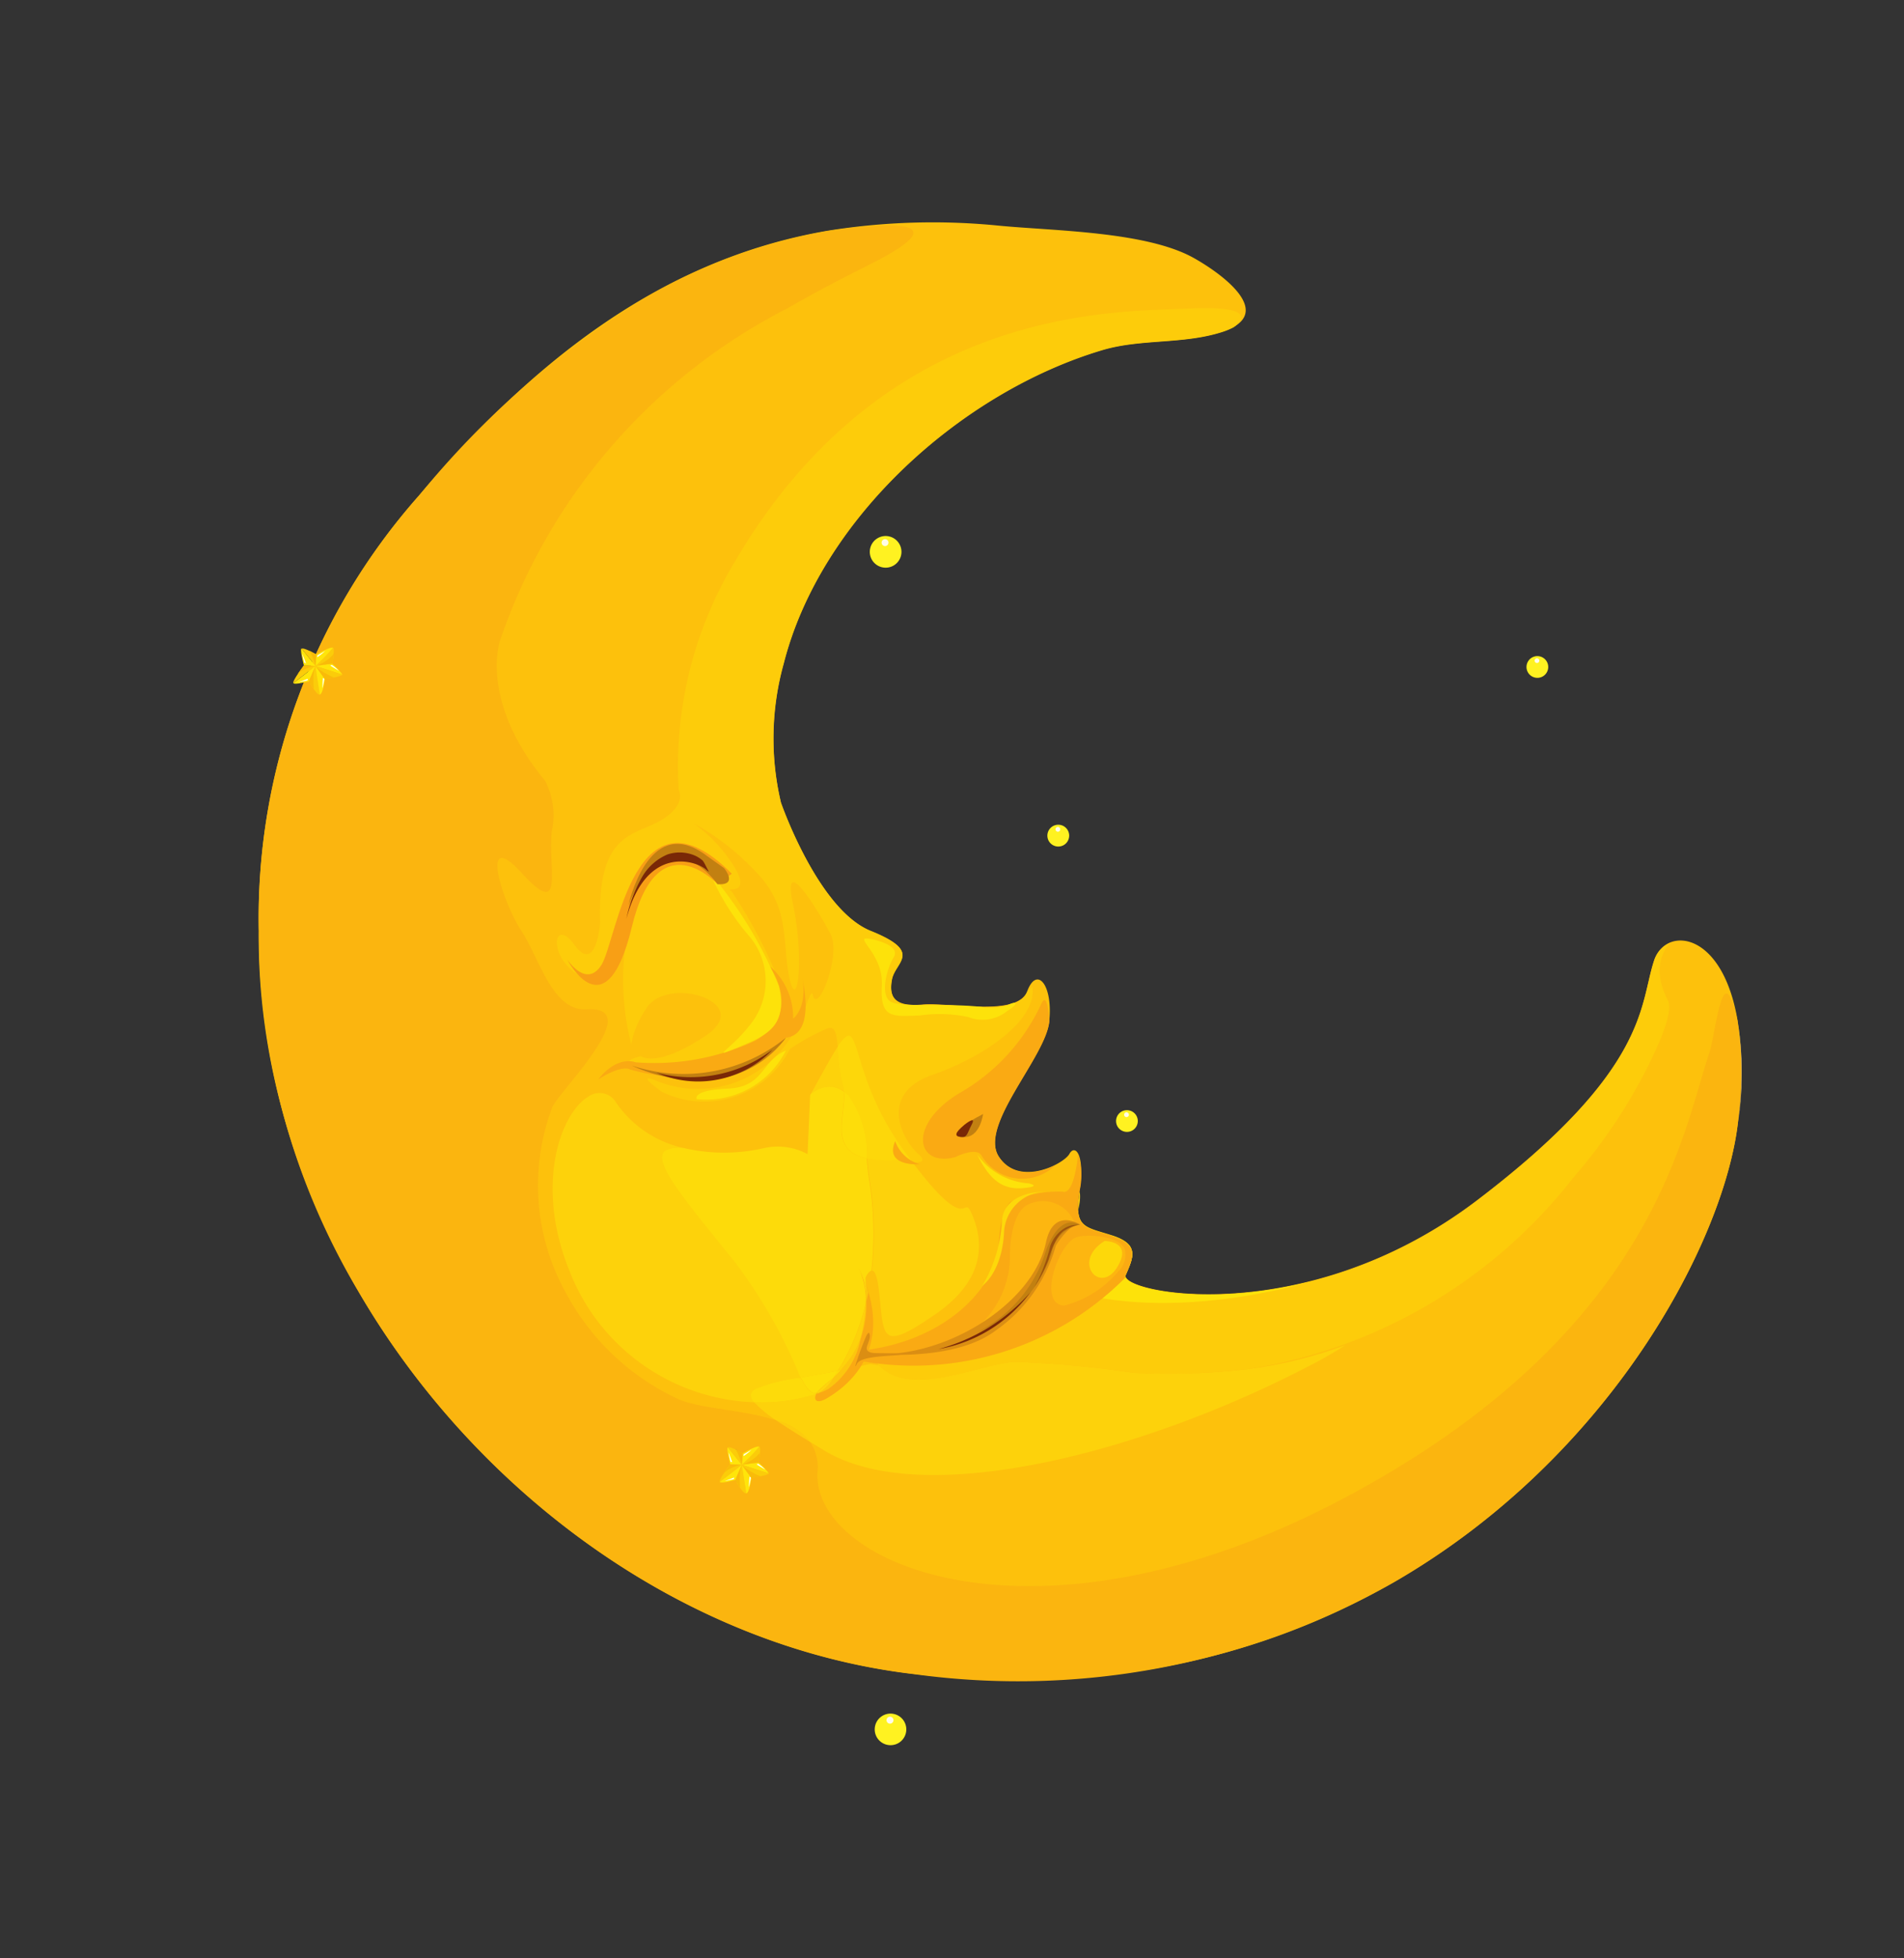 <svg xmlns="http://www.w3.org/2000/svg" xmlns:xlink="http://www.w3.org/1999/xlink" width="47.146" height="48.471" viewBox="0 0 47.146 48.471">
  <rect x="0" y="0" width="47.146" height="48.471" fill="#333333" stroke="none"/>
  <defs>
    <radialGradient id="radial-gradient" cx="0.509" cy="307.649" r="231.348" gradientUnits="objectBoundingBox">
      <stop offset="0" stop-color="#fcd662"/>
      <stop offset="0.088" stop-color="#e6ce63"/>
      <stop offset="0.338" stop-color="#adba67"/>
      <stop offset="0.523" stop-color="#89ae6a"/>
      <stop offset="0.622" stop-color="#7caa6b"/>
      <stop offset="0.753" stop-color="#608a65"/>
      <stop offset="0.835" stop-color="#547b63"/>
      <stop offset="0.945" stop-color="#386f65"/>
      <stop offset="1" stop-color="#3b6861"/>
    </radialGradient>
    <radialGradient id="radial-gradient-2" cx="-823.499" cy="310.541" r="549.819" gradientTransform="matrix(-1.223, 0, 0, 1, -2934.36, 0)" xlink:href="#radial-gradient"/>
    <radialGradient id="radial-gradient-3" cx="-407.41" cy="105.714" r="202.071" gradientTransform="matrix(-1.626, 0, 0, 1, -2483.447, 0)" xlink:href="#radial-gradient"/>
    <radialGradient id="radial-gradient-4" cx="0.462" cy="-208.433" r="214.355" xlink:href="#radial-gradient"/>
    <radialGradient id="radial-gradient-5" cx="-621.433" cy="-204.681" r="564.253" gradientTransform="matrix(-1.189, 0, 0, 1, -2222.289, 0)" xlink:href="#radial-gradient"/>
    <radialGradient id="radial-gradient-6" cx="-306.609" cy="-79.191" r="209.281" gradientTransform="matrix(-1.622, 0, 0, 1, -2151.145, 0)" xlink:href="#radial-gradient"/>
  </defs>
  <g id="Group_1" data-name="Group 1" transform="translate(0 16.595) rotate(-30)">
    <path id="Path_1" data-name="Path 1" d="M224.252,22.545c.429.719,1.085,2.227-.278,1.945-1-.206-1.844-.867-2.818-1.1-3.538-.843-8.119.115-10.712,2.776a6.9,6.9,0,0,0-1.78,2.947s-.531,2.754.338,3.864.144.966-.145,1.3-.289.628.337.919,1.886,1.449,2.416,1.014.629.193.1.917-2.8,1.353-2.755,2.271,1.305.967,1.547.821.339.194-.241.918-.34.82.144,1.352.2.726-.192,1.016,3.139,3.43,8.455,2.755,5.895-2.173,6.763-2.947,2.56.774-.19,4.493-13.772,9.614-24.5,1.643c-7.083-5.266-9.375-16.427-4.862-24.048a15.774,15.774,0,0,1,8.818-7.347c3.938-1.393,7.992-2.108,12.029-.624a16.427,16.427,0,0,1,3.762,2.025C221.585,20.237,223.557,21.388,224.252,22.545Z" transform="translate(-193.553 -16.615)" fill="#fdc10c"/>
    <path id="Path_2" data-name="Path 2" d="M195.477,92.742l-.005.008a8.011,8.011,0,0,1-1.245,2.192A9.118,9.118,0,0,0,195.477,92.742Z" transform="translate(-162.543 -63.744)" fill="#fcd377"/>
    <path id="Path_3" data-name="Path 3" d="M212.33,16.616a13.567,13.567,0,0,1,4.726.823s3.328,1.26,1.044,1.26q-.23,0-.539-.017c-.69-.041-1.467-.079-2.295-.079a14.5,14.5,0,0,0-10.282,3.557s-1.209,1.015-.776,3.575a1.874,1.874,0,0,1-.48,1.159c-.356.481-.6,1.243-.826,1.243-.114,0-.223-.193-.336-.71-.093-.424-.191-.591-.288-.591-.251,0-.471,1.167-.437,1.8.047.869-.337,2.126.435,2.512,1.311.657-1.538,1.388-1.947,1.663a5.47,5.47,0,0,0-2.014,4.183,6.02,6.02,0,0,0,1.076,3.612c.348.5,1.286,1.056,1.855,1.695.116.237.268.528.459.881a1.068,1.068,0,0,1-.2.72c-1.306,1.932,2.367,6.813,11.017,7.1.3.011.6.015.889.015,7.971,0,10.9-3.732,12.394-5.039.261-.23.874-1.067,1.076-1.067.094,0,.1.185-.064.7a9.119,9.119,0,0,1-1.251,2.2c-1.752,2.365-6.844,5.61-13.077,5.61a18.9,18.9,0,0,1-11.419-3.966c-4.594-3.415-7.172-9.309-7.187-15.108a17.456,17.456,0,0,1,2.325-8.94,15.774,15.774,0,0,1,8.818-7.347A22.035,22.035,0,0,1,212.33,16.616Z" transform="translate(-193.884 -16.616)" fill="#fbb50f"/>
    <path id="Path_4" data-name="Path 4" d="M226.9,82.313a4.424,4.424,0,0,0,1.424.59h0c-.161.14-.027.22.171.22a2.468,2.468,0,0,0,1.146-.264c.07.023.144.045.216.069.054.042.111.088.176.138.278,1.1,2.117,1.2,2.943,1.6a25.606,25.606,0,0,1,2.415,1.709,16.786,16.786,0,0,0,2.568,1.367,11,11,0,0,0,2.315.666c-.12.008-.262.013-.428.013-.151,0-.317,0-.505-.011-4.767-.191-10.168-1.714-11.533-4.188-.068-.129-.137-.251-.2-.365a1.629,1.629,0,0,0-.459-.881A2.764,2.764,0,0,1,226.9,82.313Z" transform="translate(-219.783 -57.288)" fill="#fdd20b"/>
    <path id="Path_5" data-name="Path 5" d="M260.146,84.043a1.629,1.629,0,0,1,.459.881C260.414,84.571,260.262,84.28,260.146,84.043Z" transform="translate(-252.781 -58.359)" fill="#fdcc0d"/>
    <path id="Path_6" data-name="Path 6" d="M201.974,81.015c-.58.725-.34.82.144,1.352s.2.726-.192,1.016,3.139,3.43,8.455,2.755,5.895-2.173,6.763-2.947a.708.708,0,0,1,.58-.187s-.724.138-.771,1.2c-.019.367-.976.986-1.232,1.161a13.234,13.234,0,0,1-2.988,1.47,12.714,12.714,0,0,1-9.289.1,16.788,16.788,0,0,1-2.568-1.367,25.6,25.6,0,0,0-2.415-1.709c-.848-.4-2.763-.5-2.961-1.684-.075-.461.187-.163.84.132a4.208,4.208,0,0,0,2.737.255C201.732,81.981,201.974,81.015,201.974,81.015Z" transform="translate(-185.27 -56.484)" fill="#fdcc0a"/>
    <path id="Path_7" data-name="Path 7" d="M208.865,44.333c-.53.435-1.786-.724-2.416-1.014s-.627-.58-.337-.919,1.015-.192.145-1.3-.338-3.864-.338-3.864a6.9,6.9,0,0,1,1.78-2.947c2.593-2.661,7.174-3.619,10.712-2.776.974.231,1.82.892,2.818,1.1a1.766,1.766,0,0,0,.275.035s1.033-.047-.706-.949-6.57-3.865-13.013-.129a9.781,9.781,0,0,0-3.9,4.122s0,.434-.774.434-1.5-.531-2.561,1.45c0,0-.723,1.064-.82.146s-.8,0-.194.846,1.039-.194,1.593-.653c0,0,.412-.411-.167.265a6.545,6.545,0,0,0-1.183,2.173c-.123.485-.146.049.723-.385s2.393,1.232.919,1.329-1.642-.364-1.642-.364-1.16-.336.965.75,2.752.241,2.875-.337a11.878,11.878,0,0,0,.144-2.827c-.045-.081-.01-.051.052-.022.107.048.3.1.31-.389a3.741,3.741,0,0,0-.338-1.521,6.208,6.208,0,0,1,.748,1.86c.288,1.183-.339,1.812-.606,2.657s.557-.216.992-1.546.46.531.435,1.111-1.281,1.57-1.135,1.086c.056-.186-.211.132-.7.448a2.708,2.708,0,0,1-3.691-.52s-.411-.556-.048.266a2.38,2.38,0,0,0,3.283.676,5.516,5.516,0,0,1,1.065.024c.362.073-.219.725-.385,1.425s-1.6,1.353.264,2.271c0,0,.676.628.507.12s-.119-1.788,1.282-1.521,2.946.1,3.235-.652Z" transform="translate(-190.809 -24.73)" fill="#fdcc0a"/>
    <path id="Path_8" data-name="Path 8" d="M229.427,83.495c.485.533.2.726-.192,1.016-.26.194,1.235,1.664,3.841,2.413,0,0-3.71-.835-5.581-3.154-1.1-1.362-.561-.946.256-.531C228.328,83.531,229.042,83.821,229.427,83.495Z" transform="translate(-212.579 -57.612)" fill="#fde20a"/>
    <path id="Path_9" data-name="Path 9" d="M235.729,80.587c-.131-.356.273-.138.273-.138,1.98.828,3.653.2,4.17-.6s.8-.774.8-.774a2.865,2.865,0,0,1,1.224.419c.166.187.55-.262.8-.6a1.7,1.7,0,0,1-.43.809c-.58.725-.34.82.144,1.352s.2.726-.192,1.016a.062.062,0,0,0-.024.044A7.4,7.4,0,0,1,235.729,80.587Z" transform="translate(-225.867 -55.169)" fill="#faaa13"/>
    <path id="Path_10" data-name="Path 10" d="M254.3,78.1a2.407,2.407,0,0,1-1.242,1.822,3.671,3.671,0,0,1-.689.249c-.13.035-.458.039-.56.126-.161.14-.027.22.171.22C252.415,80.513,254.13,80.439,254.3,78.1Z" transform="translate(-243.271 -54.677)" fill="#faaa13"/>
    <path id="Path_11" data-name="Path 11" d="M233.679,71.658c0-.259-.579-.29-.579-.29-.967-.259-.645-1.288.87-1.321a4.919,4.919,0,0,0,2.867-.9c.229-.165.124.13-.034.461l-.014.021c-.531.725-2.8,1.353-2.755,2.271.032.638.651.856,1.105.88A1.171,1.171,0,0,1,233.679,71.658Z" transform="translate(-218.635 -49.107)" fill="#faaa13"/>
    <path id="Path_12" data-name="Path 12" d="M246.512,58.62a5.916,5.916,0,0,0,2.8,1.014c1.449.049,1.256-1.449,1.256-1.449a1.69,1.69,0,0,1-.139,1.451c.44-.092.656-.626.694-.737-.388,1.15-.831,1.167-1.082,1.054a2.271,2.271,0,0,1-1.068.214,5.252,5.252,0,0,1-2.657-1.449c-.144-.241-.82-.193-.82-.193C246.223,58.233,246.512,58.62,246.512,58.62Zm4.613.278.01-.021A.1.1,0,0,1,251.125,58.9Z" transform="translate(-237.732 -42.35)" fill="#faaa13"/>
    <path id="Path_13" data-name="Path 13" d="M252.015,60.7a4.034,4.034,0,0,1-3.652-1.308S249.821,61.6,252.015,60.7Z" transform="translate(-239.703 -43.097)" fill="#c28011"/>
    <path id="Path_14" data-name="Path 14" d="M237.885,84.746a.571.571,0,0,0,.416-.385c.083-.346-.619-.823-.891-.871-.462-.077-1.662.948-1.1,1.314A2.585,2.585,0,0,0,237.885,84.746Z" transform="translate(-221.35 -58.014)" fill="#fdb610"/>
    <path id="Path_15" data-name="Path 15" d="M239.24,75.625a1.707,1.707,0,0,0,.75,1.257s.265.241-.194.024S239.192,76.3,239.24,75.625Z" transform="translate(-224.276 -53.148)" fill="#fde20a"/>
    <path id="Path_16" data-name="Path 16" d="M237,84.628s.628.363-.072.726S236.036,84.654,237,84.628Z" transform="translate(-220.373 -58.721)" fill="#fdd80a"/>
    <path id="Path_17" data-name="Path 17" d="M241.343,79.561s-.82-.484-1.239.08a3.493,3.493,0,0,1-1.241,1.175s.565-.032,1.112-.853A1.057,1.057,0,0,1,241.343,79.561Z" transform="translate(-225.412 -55.465)" fill="#fdd80a"/>
    <path id="Path_18" data-name="Path 18" d="M239.925,80.922s.482-.838.965-.838a.841.841,0,0,1,.806.983s-.614-.177-.791.129a2.77,2.77,0,0,1-2.4.952,3.593,3.593,0,0,0-.433-.027A2.326,2.326,0,0,0,239.925,80.922Z" transform="translate(-225.491 -55.908)" fill="#fdb610"/>
    <path id="Path_19" data-name="Path 19" d="M244.1,82.381s-.354-.71-.95-.048c-1.086,1.208-3.768,1.244-5.254.144,0,0,1.739,1.305,3.093,1.125a3.791,3.791,0,0,0,2.331-1.076S243.9,82.211,244.1,82.381Z" transform="translate(-227.795 -57.126)" fill="#db8e13"/>
    <path id="Path_20" data-name="Path 20" d="M241.433,82.577a.873.873,0,0,0-.966.257,3.156,3.156,0,0,1-2.576.774,3.358,3.358,0,0,0,2.383-.8S241.079,82,241.433,82.577Z" transform="translate(-225.133 -57.322)" fill="#c28011"/>
    <path id="Path_21" data-name="Path 21" d="M234.927,59.924s.557.483.243.653-.8.676-.6.941,1.138.677,1.862,1.208a1.384,1.384,0,0,0,.578.29c.217,0,.337.1-.07.12a.98.98,0,0,1-.92-.361A3.5,3.5,0,0,0,235,62.145c-.58-.314-.894-.41-.436-1.11S234.493,59.537,234.927,59.924Z" transform="translate(-219.553 -43.364)" fill="#fde20a"/>
    <path id="Path_22" data-name="Path 22" d="M251.308,63.323a2.215,2.215,0,0,1-2.512-.065s0-.257.8.162S250.664,63.226,251.308,63.323Z" transform="translate(-239.161 -45.443)" fill="#fde20a"/>
    <path id="Path_23" data-name="Path 23" d="M248.708,51.078a10.281,10.281,0,0,1,.076,3.287c-.316.99-.872.894-1.646.8s-.142-.048.509-.315a1.718,1.718,0,0,0,1.111-1.981A6.048,6.048,0,0,1,248.708,51.078Z" transform="translate(-235.991 -37.951)" fill="#fde20a"/>
    <path id="Path_24" data-name="Path 24" d="M250.682,49.489l-.435.048s-.485-2.125-2.368-.144-1.788-.1-1.788-.1.048.871.675.533S249.812,46.2,250.682,49.489Z" transform="translate(-237.505 -36.071)" fill="#f89f15"/>
    <path id="Path_25" data-name="Path 25" d="M248.831,49.324s.1.556-.338.265c0,0-.2-2.2-2.172-.651,0,0,1.521-1.692,2.245-.195Z" transform="translate(-235.751 -36.122)" fill="#c28011"/>
    <path id="Path_26" data-name="Path 26" d="M252.1,79.351a1.785,1.785,0,0,1-.039.184c-.053.063-.109.125-.166.186.018-.036.039-.071.056-.107C252.006,79.528,252.057,79.441,252.1,79.351Z" transform="translate(-241.138 -55.454)" fill="#fcc60e"/>
    <path id="Path_27" data-name="Path 27" d="M260.337,59.722a.473.473,0,0,1,.509.478,2.751,2.751,0,0,0,.892,1.81.784.784,0,0,0-.406-.179c-.46,0-.24,1.212.094,3.248a12.709,12.709,0,0,1-.022,3.3,4.372,4.372,0,0,0-1.1-.317c-.165,0-.233.078-.2.269a5.1,5.1,0,0,1-2.344-5.084C258.073,60.933,259.541,59.722,260.337,59.722Z" transform="translate(-252.983 -43.302)" fill="#fdd20b"/>
    <path id="Path_28" data-name="Path 28" d="M258.417,81.608a4.372,4.372,0,0,1,1.1.317c-.012.284.016.467.142.525a.135.135,0,0,0-.022.016,4.424,4.424,0,0,1-1.424-.59C258.184,81.686,258.252,81.608,258.417,81.608Z" transform="translate(-251.1 -56.852)" fill="#fddb0a"/>
    <path id="Path_29" data-name="Path 29" d="M253.954,80.421a4.386,4.386,0,0,1-.513.648,1.9,1.9,0,0,1-.424.289,3.06,3.06,0,0,1-.416.169l-.066-.022A5.482,5.482,0,0,0,253.954,80.421Z" transform="translate(-243.232 -56.117)" fill="#fdd20b"/>
    <path id="Path_30" data-name="Path 30" d="M256.3,83.265l.066.022c-.091.029-.182.057-.272.08C256.16,83.335,256.227,83.3,256.3,83.265Z" transform="translate(-246.992 -57.877)" fill="#fddb0a"/>
    <path id="Path_31" data-name="Path 31" d="M255.552,82.121a1.97,1.97,0,0,1-1.341.706,1.1,1.1,0,0,1-.185-.017c-.048-.008-.1-.016-.144-.027a.135.135,0,0,1,.022-.016.258.258,0,0,0,.109.021,1.094,1.094,0,0,0,.426-.13c.09-.024.181-.051.272-.08a3.057,3.057,0,0,0,.416-.169A1.9,1.9,0,0,0,255.552,82.121Z" transform="translate(-245.343 -57.169)" fill="#fcc60e"/>
    <path id="Path_32" data-name="Path 32" d="M246.012,68.189a3.178,3.178,0,0,0,.278.225c.29,2.365.7,1.264.634,1.844-.066.611-.39,1.578-2.031,1.706-.254.02-.461.031-.63.031-.927,0-.684-.317-.3-1.19.171-.387.177-.533.119-.565a8.467,8.467,0,0,0,1.1-2.04c.052-.132.119-.275.19-.426A2.887,2.887,0,0,0,246.012,68.189Zm-.264-2.271a.734.734,0,0,1-.052.142.594.594,0,0,0-.2-.261.687.687,0,0,0-.4-.109,1.277,1.277,0,0,0-.131.007c.544-.333.913-.556,1.157-.679A4.632,4.632,0,0,0,245.748,65.919Z" transform="translate(-232.811 -46.581)" fill="#fdd20b"/>
    <path id="Path_33" data-name="Path 33" d="M245.726,64.723c.365,0-.383,1.136-.187,3.1.013.146.031.283.043.411a3.174,3.174,0,0,1-.278-.225,2.886,2.886,0,0,1-.649-.414,2.529,2.529,0,0,0,.385-1.572,1.492,1.492,0,0,0-.052-.142.734.734,0,0,0,.052-.142,4.632,4.632,0,0,1,.368-.9A.844.844,0,0,1,245.726,64.723Z" transform="translate(-232.104 -46.398)" fill="#fdd70a"/>
    <path id="Path_34" data-name="Path 34" d="M247.121,65.257a.784.784,0,0,1,.406.179,4.421,4.421,0,0,0,1.717.992,1.554,1.554,0,0,1,.859.669l.784-1.232c.01-.007.023-.014.034-.021a1.276,1.276,0,0,1,.131-.007.687.687,0,0,1,.4.109.594.594,0,0,1,.2.261c-.246.539-1.063,1.061-.333,1.714-.071.151-.138.294-.19.426a8.468,8.468,0,0,1-1.1,2.04.064.064,0,0,0-.032-.007.392.392,0,0,0-.184.087c-.027.053-.055.105-.084.157a4.154,4.154,0,0,0,.062-.478,2,2,0,0,1-.211.741c-.032.048-.059.1-.093.145a5.483,5.483,0,0,1-1.419,1.083c-.333-.114-.627-.222-.883-.315a12.706,12.706,0,0,0,.022-3.3C246.881,66.469,246.661,65.257,247.121,65.257Z" transform="translate(-238.772 -46.729)" fill="#fddb0a"/>
    <path id="Path_35" data-name="Path 35" d="M256.263,82.439c.256.093.551.2.883.315-.069.036-.136.07-.207.1a2.778,2.778,0,0,0-.535.109C256.279,82.906,256.252,82.723,256.263,82.439Z" transform="translate(-247.843 -57.366)" fill="#fddf0a"/>
    <path id="Path_36" data-name="Path 36" d="M247.263,67.755a1.49,1.49,0,0,1,.052.142,2.53,2.53,0,0,1-.385,1.572C246.2,68.816,247.017,68.294,247.263,67.755Z" transform="translate(-234.378 -48.275)" fill="#fddd0a"/>
    <path id="Path_37" data-name="Path 37" d="M251.845,80.3a.258.258,0,0,1-.109-.021,2.777,2.777,0,0,1,.535-.109A1.093,1.093,0,0,1,251.845,80.3Zm2.295-1.723c-.046.09-.1.177-.15.263a2,2,0,0,0,.211-.741A4.151,4.151,0,0,1,254.14,78.574Z" transform="translate(-243.174 -54.677)" fill="#fdd50c"/>
    <path id="Path_38" data-name="Path 38" d="M252.3,61.537a2.555,2.555,0,0,1-2.775-.941A3.347,3.347,0,0,0,252.3,61.537Z" transform="translate(-240.425 -43.843)" fill="#792807"/>
    <path id="Path_39" data-name="Path 39" d="M249.641,49.218l0,.014c.011.055-.018.285,0,.3a.2.2,0,0,1-.039-.081c-.081-.274-.934-1.322-2.32.064a3.464,3.464,0,0,1,.868-.709,1.315,1.315,0,0,1,.817-.16.961.961,0,0,1,.545.334A.76.76,0,0,1,249.641,49.218Z" transform="translate(-236.924 -36.436)" fill="#792807"/>
    <path id="Path_40" data-name="Path 40" d="M240.58,73.522s-.313.411-.627.29S239.591,73.473,240.58,73.522Z" transform="translate(-224.989 -51.841)" fill="#c28011"/>
    <path id="Path_41" data-name="Path 41" d="M245.148,72.2a.906.906,0,0,0,.242.8S244.583,72.62,245.148,72.2Z" transform="translate(-231.777 -51.027)" fill="#faaa13"/>
    <path id="Path_42" data-name="Path 42" d="M240.84,73.512s.388-.061.158.085-.254.228-.388.131S240.527,73.572,240.84,73.512Z" transform="translate(-225.78 -51.832)" fill="#792807"/>
    <path id="Path_43" data-name="Path 43" d="M239.345,82.606a.639.639,0,0,1,.343.1.737.737,0,0,0-.275-.053.535.535,0,0,0-.08,0h-.019c-.066,0-.3.034-.7.427a3.535,3.535,0,0,1-.646.413l.194-.122a4.134,4.134,0,0,0,.651-.556A.851.851,0,0,1,239.345,82.606Z" transform="translate(-223.419 -57.469)" fill="#9c520c"/>
    <path id="Path_44" data-name="Path 44" d="M245.552,85.1a3.579,3.579,0,0,1-2.674.08A4.642,4.642,0,0,0,245.552,85.1Z" transform="translate(-231.151 -59.012)" fill="#792807"/>
    <path id="Path_45" data-name="Path 45" d="M252.637,82.4c-.085.088,0,.165.07.217.1.07.737.419.545.362-.168-.05-.846-.466-1.038-.339-.255.17.313-.313.529-.47a.209.209,0,0,1,.114-.051C252.853,82.253,252.707,82.325,252.637,82.4Z" transform="translate(-242.418 -57.167)" fill="#db8e13"/>
    <path id="Path_46" data-name="Path 46" d="M225.767,59.872a.27.27,0,1,1,.27.27A.271.271,0,0,1,225.767,59.872Z" transform="translate(-205.388 -43.228)" fill="#fff221"/>
    <path id="Path_47" data-name="Path 47" d="M226.134,59.847a.057.057,0,0,1,.057-.059.059.059,0,1,1,0,.118A.057.057,0,0,1,226.134,59.847Z" transform="translate(-205.473 -43.343)" fill="#fffce9"/>
    <path id="Path_48" data-name="Path 48" d="M193.318,65.95a.269.269,0,1,1,.268.27A.27.27,0,0,1,193.318,65.95Z" transform="translate(-160.577 -46.991)" fill="#fff221"/>
    <path id="Path_49" data-name="Path 49" d="M193.685,65.925a.058.058,0,1,1,.058.059A.058.058,0,0,1,193.685,65.925Z" transform="translate(-160.663 -47.106)" fill="#fffce9"/>
    <path id="Path_50" data-name="Path 50" d="M231.181,78.163a.269.269,0,1,1,.268.269A.27.27,0,0,1,231.181,78.163Z" transform="translate(-212.861 -54.551)" fill="#fff221"/>
    <path id="Path_51" data-name="Path 51" d="M231.55,78.136a.06.06,0,0,1,.059-.06.058.058,0,0,1,.058.06.057.057,0,0,1-.058.059A.059.059,0,0,1,231.55,78.136Z" transform="translate(-212.951 -54.665)" fill="#fffce9"/>
    <path id="Path_52" data-name="Path 52" d="M225.945,38.09a.392.392,0,1,1,.393.392A.393.393,0,0,1,225.945,38.09Z" transform="translate(-205.878 -29.667)" fill="#fff221"/>
    <path id="Path_53" data-name="Path 53" d="M226.478,38.052a.085.085,0,0,1,.085-.085.085.085,0,1,1-.085.085Z" transform="translate(-206.002 -29.834)" fill="#fffce9"/>
    <path id="Path_54" data-name="Path 54" d="M263.931,104.518a.391.391,0,1,1,.391.391A.392.392,0,0,1,263.931,104.518Z" transform="translate(-258.332 -70.792)" fill="#fff221"/>
    <path id="Path_55" data-name="Path 55" d="M264.468,104.479a.086.086,0,0,1,.085-.086.086.086,0,1,1-.085.086Z" transform="translate(-258.461 -70.957)" fill="#fffce9"/>
    <path id="Path_56" data-name="Path 56" d="M263.223,26.214s-.441.187-.444.245v0c.1-.011.4-.047.687-.094-.013,0-.243-.153-.243-.153Z" transform="translate(-256.646 -22.558)" fill="#fbcc0a"/>
    <path id="Path_57" data-name="Path 57" d="M262.779,26.709c0,.059.358.153.358.153l.329-.247c-.291.048-.585.083-.687.094Z" transform="translate(-256.646 -22.806)" fill="#ffe50a"/>
    <path id="Path_58" data-name="Path 58" d="M262.78,26.862s-.014.405.069.422l.26-.669-.33.247Z" transform="translate(-256.289 -22.806)" fill="#fbcc0a"/>
    <path id="Path_59" data-name="Path 59" d="M262.931,25.186c-.047.015-.152.391-.152.391s.23.148.243.153l-.083-.545Z" transform="translate(-256.201 -21.921)" fill="#ffe50a"/>
    <path id="Path_60" data-name="Path 60" d="M262.6,25.5c-.067-.113-.189-.31-.244-.31l.083.545.161-.234Z" transform="translate(-255.617 -21.921)" fill="#fbcc0a"/>
    <path id="Path_61" data-name="Path 61" d="M261.192,26.336l.386.159c.056-.068.254-.3.213-.331a4.728,4.728,0,0,1-.6.172Z" transform="translate(-254.372 -22.527)" fill="#fbcc0a"/>
    <path id="Path_62" data-name="Path 62" d="M261.368,26l-.161.234a4.727,4.727,0,0,0,.6-.172c-.068-.065-.393-.057-.437-.062Z" transform="translate(-254.386 -22.425)" fill="#ffe50a"/>
    <path id="Path_63" data-name="Path 63" d="M262.005,27.135h0a1.518,1.518,0,0,0-.084-.361l-.386-.159.47.52Z" transform="translate(-254.714 -22.806)" fill="#ffe50a"/>
    <path id="Path_64" data-name="Path 64" d="M262.669,27.284c.084.017.3-.27.3-.27l-.042-.4-.26.669Z" transform="translate(-256.108 -22.806)" fill="#ffe50a"/>
    <path id="Path_65" data-name="Path 65" d="M261.586,27.014s.384.154.429.121l-.47-.52.042.4Z" transform="translate(-254.723 -22.806)" fill="#fbcc0a"/>
    <path id="Path_66" data-name="Path 66" d="M263.645,27.264a.531.531,0,0,0,0,.072v-.072Z" transform="translate(-257.154 -23.208)" fill="url(#radial-gradient)"/>
    <path id="Path_67" data-name="Path 67" d="M263.39,26.961c-.07.05-.139.1-.156.115h0l.156-.115Z" transform="translate(-256.743 -23.02)" fill="#fcd20a"/>
    <path id="Path_68" data-name="Path 68" d="M263.12,26.66a1.841,1.841,0,0,0-.166.115l-.156.115h0v.072c0,.059.01.132.012.15,0,0,.173-.389.31-.452Z" transform="translate(-256.307 -22.834)" fill="#f9bb09"/>
    <path id="Path_69" data-name="Path 69" d="M262.795,26.658h0Z" transform="translate(-255.979 -22.833)" fill="#fcd20a"/>
    <path id="Path_70" data-name="Path 70" d="M262.687,26.658s.028.209.04.321l-.032-.3a.119.119,0,0,0-.008-.024Z" transform="translate(-255.871 -22.833)" fill="#fcd20a"/>
    <path id="Path_71" data-name="Path 71" d="M262.108,26.721l.032.3a.574.574,0,0,1,.007.062c.01,0,.193.074.213.075a1.939,1.939,0,0,1-.252-.434Z" transform="translate(-255.285 -22.872)" fill="#f9bb09"/>
    <path id="Path_72" data-name="Path 72" d="M261.69,26.885l-.046.056c.006-.008.027-.03.046-.056Z" transform="translate(-254.437 -22.973)" fill="url(#radial-gradient-2)"/>
    <path id="Path_73" data-name="Path 73" d="M261.882,26.527a.87.87,0,0,1-.332.056,1.2,1.2,0,0,1-.183-.014c.085.034.363.15.363.15h0l.046-.056c.044-.053.1-.124.106-.136Z" transform="translate(-254.523 -22.751)" fill="#f9bb09"/>
    <path id="Path_74" data-name="Path 74" d="M261.765,26.633s.35.144.376.152c0,0-.278-.116-.363-.15l-.013,0Z" transform="translate(-254.934 -22.817)" fill="#fcd20a"/>
    <path id="Path_75" data-name="Path 75" d="M262.355,25.561v0c.038.057.075.118.1.165,0,0-.08-.136-.1-.167Z" transform="translate(-255.476 -22.153)" fill="url(#radial-gradient-3)"/>
    <path id="Path_76" data-name="Path 76" d="M262.414,25.568a1.824,1.824,0,0,1-.059.4l.161-.234h0c-.027-.046-.065-.108-.1-.165Z" transform="translate(-255.534 -22.158)" fill="#f9bb09"/>
    <path id="Path_77" data-name="Path 77" d="M263.042,26.214h0c-.026.013-.228.1-.24.11a.455.455,0,0,1,.144-.02,1.177,1.177,0,0,1,.33.058.067.067,0,0,0-.011-.007l-.223-.142Z" transform="translate(-256.465 -22.558)" fill="#f9bb09"/>
    <path id="Path_78" data-name="Path 78" d="M262.832,26.214h0l.223.142c-.041-.03-.186-.12-.223-.142Z" transform="translate(-256.254 -22.558)" fill="#fcd20a"/>
    <path id="Path_79" data-name="Path 79" d="M261.728,26.123l.022-.038c.011,0,.2,0,.224,0A1.535,1.535,0,0,1,261.728,26.123Z" transform="translate(-254.761 -22.477)" fill="#fff"/>
    <path id="Path_80" data-name="Path 80" d="M261.617,27.077a.306.306,0,0,0,.043.006,1.026,1.026,0,0,1,.078.213C261.749,27.319,261.617,27.077,261.617,27.077Z" transform="translate(-254.476 -23.092)" fill="#fff"/>
    <path id="Path_81" data-name="Path 81" d="M262.844,27.535s.02.027.016.04a1.741,1.741,0,0,1-.15.171C262.691,27.765,262.844,27.535,262.844,27.535Z" transform="translate(-256.013 -23.376)" fill="#fff"/>
    <path id="Path_82" data-name="Path 82" d="M263.879,27.019s-.016.03-.031.03-.194-.066-.218-.071Z" transform="translate(-257.382 -23.03)" fill="#fff"/>
    <path id="Path_83" data-name="Path 83" d="M263.155,25.753l-.029-.03a2.175,2.175,0,0,1,.065-.217C263.2,25.48,263.155,25.753,263.155,25.753Z" transform="translate(-256.505 -22.118)" fill="#fff"/>
    <path id="Path_84" data-name="Path 84" d="M265.177,85.025s-.44.186-.443.246v0c.1-.012.395-.046.685-.094-.012,0-.243-.154-.243-.154Z" transform="translate(-259.344 -58.967)" fill="#fbcc0a"/>
    <path id="Path_85" data-name="Path 85" d="M264.734,85.523c0,.059.359.152.359.152l.326-.246c-.29.048-.586.082-.685.094Z" transform="translate(-259.343 -59.217)" fill="#ffe50a"/>
    <path id="Path_86" data-name="Path 86" d="M264.735,85.675s-.016.4.069.422l.258-.668-.326.246Z" transform="translate(-258.986 -59.217)" fill="#fbcc0a"/>
    <path id="Path_87" data-name="Path 87" d="M264.886,84c-.047.016-.152.392-.152.392s.231.149.243.154L264.893,84Z" transform="translate(-258.901 -58.33)" fill="#ffe50a"/>
    <path id="Path_88" data-name="Path 88" d="M264.552,84.307c-.068-.112-.188-.311-.246-.311l.083.546.163-.235Z" transform="translate(-258.314 -58.33)" fill="#fbcc0a"/>
    <path id="Path_89" data-name="Path 89" d="M263.147,85.148c.015,0,.388.159.388.159.056-.068.253-.3.211-.332a4.618,4.618,0,0,1-.6.173Z" transform="translate(-257.071 -58.936)" fill="#fbcc0a"/>
    <path id="Path_90" data-name="Path 90" d="M263.325,84.812l-.163.235a4.617,4.617,0,0,0,.6-.173c-.065-.064-.393-.056-.436-.062Z" transform="translate(-257.086 -58.835)" fill="#ffe50a"/>
    <path id="Path_91" data-name="Path 91" d="M263.956,85.949h0a1.6,1.6,0,0,0-.086-.361s-.373-.155-.388-.159l.474.52Z" transform="translate(-257.407 -59.217)" fill="#ffe50a"/>
    <path id="Path_92" data-name="Path 92" d="M264.621,86.1c.082.017.3-.269.3-.269l-.043-.4-.257.668Z" transform="translate(-258.803 -59.217)" fill="#ffe50a"/>
    <path id="Path_93" data-name="Path 93" d="M263.533,85.828s.384.154.431.121l-.474-.52.043.4Z" transform="translate(-257.414 -59.217)" fill="#fbcc0a"/>
    <path id="Path_94" data-name="Path 94" d="M265.593,86.076a.549.549,0,0,0,0,.073c0-.044,0-.073,0-.073Z" transform="translate(-259.844 -59.618)" fill="url(#radial-gradient-4)"/>
    <path id="Path_95" data-name="Path 95" d="M265.341,85.77c-.07.051-.138.1-.154.117h0l.154-.117Z" transform="translate(-259.438 -59.428)" fill="#fcd20a"/>
    <path id="Path_96" data-name="Path 96" d="M265.071,85.473c-.016.006-.091.059-.167.113l-.154.117h0s0,.029,0,.073c0,.059.008.131.01.15,0,0,.176-.389.313-.452Z" transform="translate(-259.001 -59.244)" fill="#f9bb09"/>
    <path id="Path_97" data-name="Path 97" d="M264.746,85.471h0Z" transform="translate(-258.675 -59.243)" fill="#fcd20a"/>
    <path id="Path_98" data-name="Path 98" d="M264.636,85.471s.028.209.042.32l-.031-.3c0-.008-.006-.016-.011-.024Z" transform="translate(-258.565 -59.243)" fill="#fcd20a"/>
    <path id="Path_99" data-name="Path 99" d="M264.061,85.535l.031.3c0,.032.006.055.006.063s.193.073.213.075a1.96,1.96,0,0,1-.25-.433Z" transform="translate(-257.979 -59.283)" fill="#f9bb09"/>
    <path id="Path_100" data-name="Path 100" d="M263.637,85.695c-.021.024-.038.043-.048.058l.048-.058Z" transform="translate(-257.125 -59.382)" fill="url(#radial-gradient-5)"/>
    <path id="Path_101" data-name="Path 101" d="M263.835,85.341a.885.885,0,0,1-.333.056,1.385,1.385,0,0,1-.183-.013c.085.034.365.15.365.15h0c.01-.014.027-.034.048-.058.041-.053.094-.123.1-.135Z" transform="translate(-257.221 -59.163)" fill="#f9bb09"/>
    <path id="Path_102" data-name="Path 102" d="M263.716,85.447s.347.144.374.152c0,0-.28-.116-.365-.15l-.01,0Z" transform="translate(-257.627 -59.228)" fill="#fcd20a"/>
    <path id="Path_103" data-name="Path 103" d="M264.306,84.374v0c.037.056.073.117.1.163,0,0-.079-.135-.1-.167Z" transform="translate(-258.17 -58.564)" fill="url(#radial-gradient-6)"/>
    <path id="Path_104" data-name="Path 104" d="M264.366,84.383a1.584,1.584,0,0,1-.06.4l.163-.235h0c-.03-.046-.066-.108-.1-.163Z" transform="translate(-258.23 -58.57)" fill="#f9bb09"/>
    <path id="Path_105" data-name="Path 105" d="M265,85.025h0c-.024.015-.227.1-.239.111a.442.442,0,0,1,.143-.02,1.169,1.169,0,0,1,.33.058.041.041,0,0,1-.01-.008c-.06-.035-.224-.141-.224-.141Z" transform="translate(-259.163 -58.967)" fill="#f9bb09"/>
    <path id="Path_106" data-name="Path 106" d="M264.783,85.025h0s.164.106.224.141c-.041-.03-.186-.119-.224-.141Z" transform="translate(-258.95 -58.967)" fill="#fcd20a"/>
    <path id="Path_107" data-name="Path 107" d="M263.674,84.937l.02-.038c.012,0,.2,0,.227,0A1.653,1.653,0,0,1,263.674,84.937Z" transform="translate(-257.45 -58.888)" fill="#fff"/>
    <path id="Path_108" data-name="Path 108" d="M263.568,85.889a.317.317,0,0,0,.041.006.964.964,0,0,1,.08.212C263.7,86.132,263.568,85.889,263.568,85.889Z" transform="translate(-257.17 -59.502)" fill="#fff"/>
    <path id="Path_109" data-name="Path 109" d="M264.8,86.347s.02.029.015.04a2.043,2.043,0,0,1-.151.173C264.641,86.578,264.8,86.347,264.8,86.347Z" transform="translate(-258.706 -59.785)" fill="#fff"/>
    <path id="Path_110" data-name="Path 110" d="M265.83,85.833s-.018.029-.031.029-.194-.065-.215-.069Z" transform="translate(-260.077 -59.442)" fill="#fff"/>
    <path id="Path_111" data-name="Path 111" d="M265.1,84.565l-.03-.03c.007-.022.038-.139.07-.217C265.151,84.293,265.1,84.565,265.1,84.565Z" transform="translate(-259.198 -58.528)" fill="#fff"/>
  </g>
</svg>
